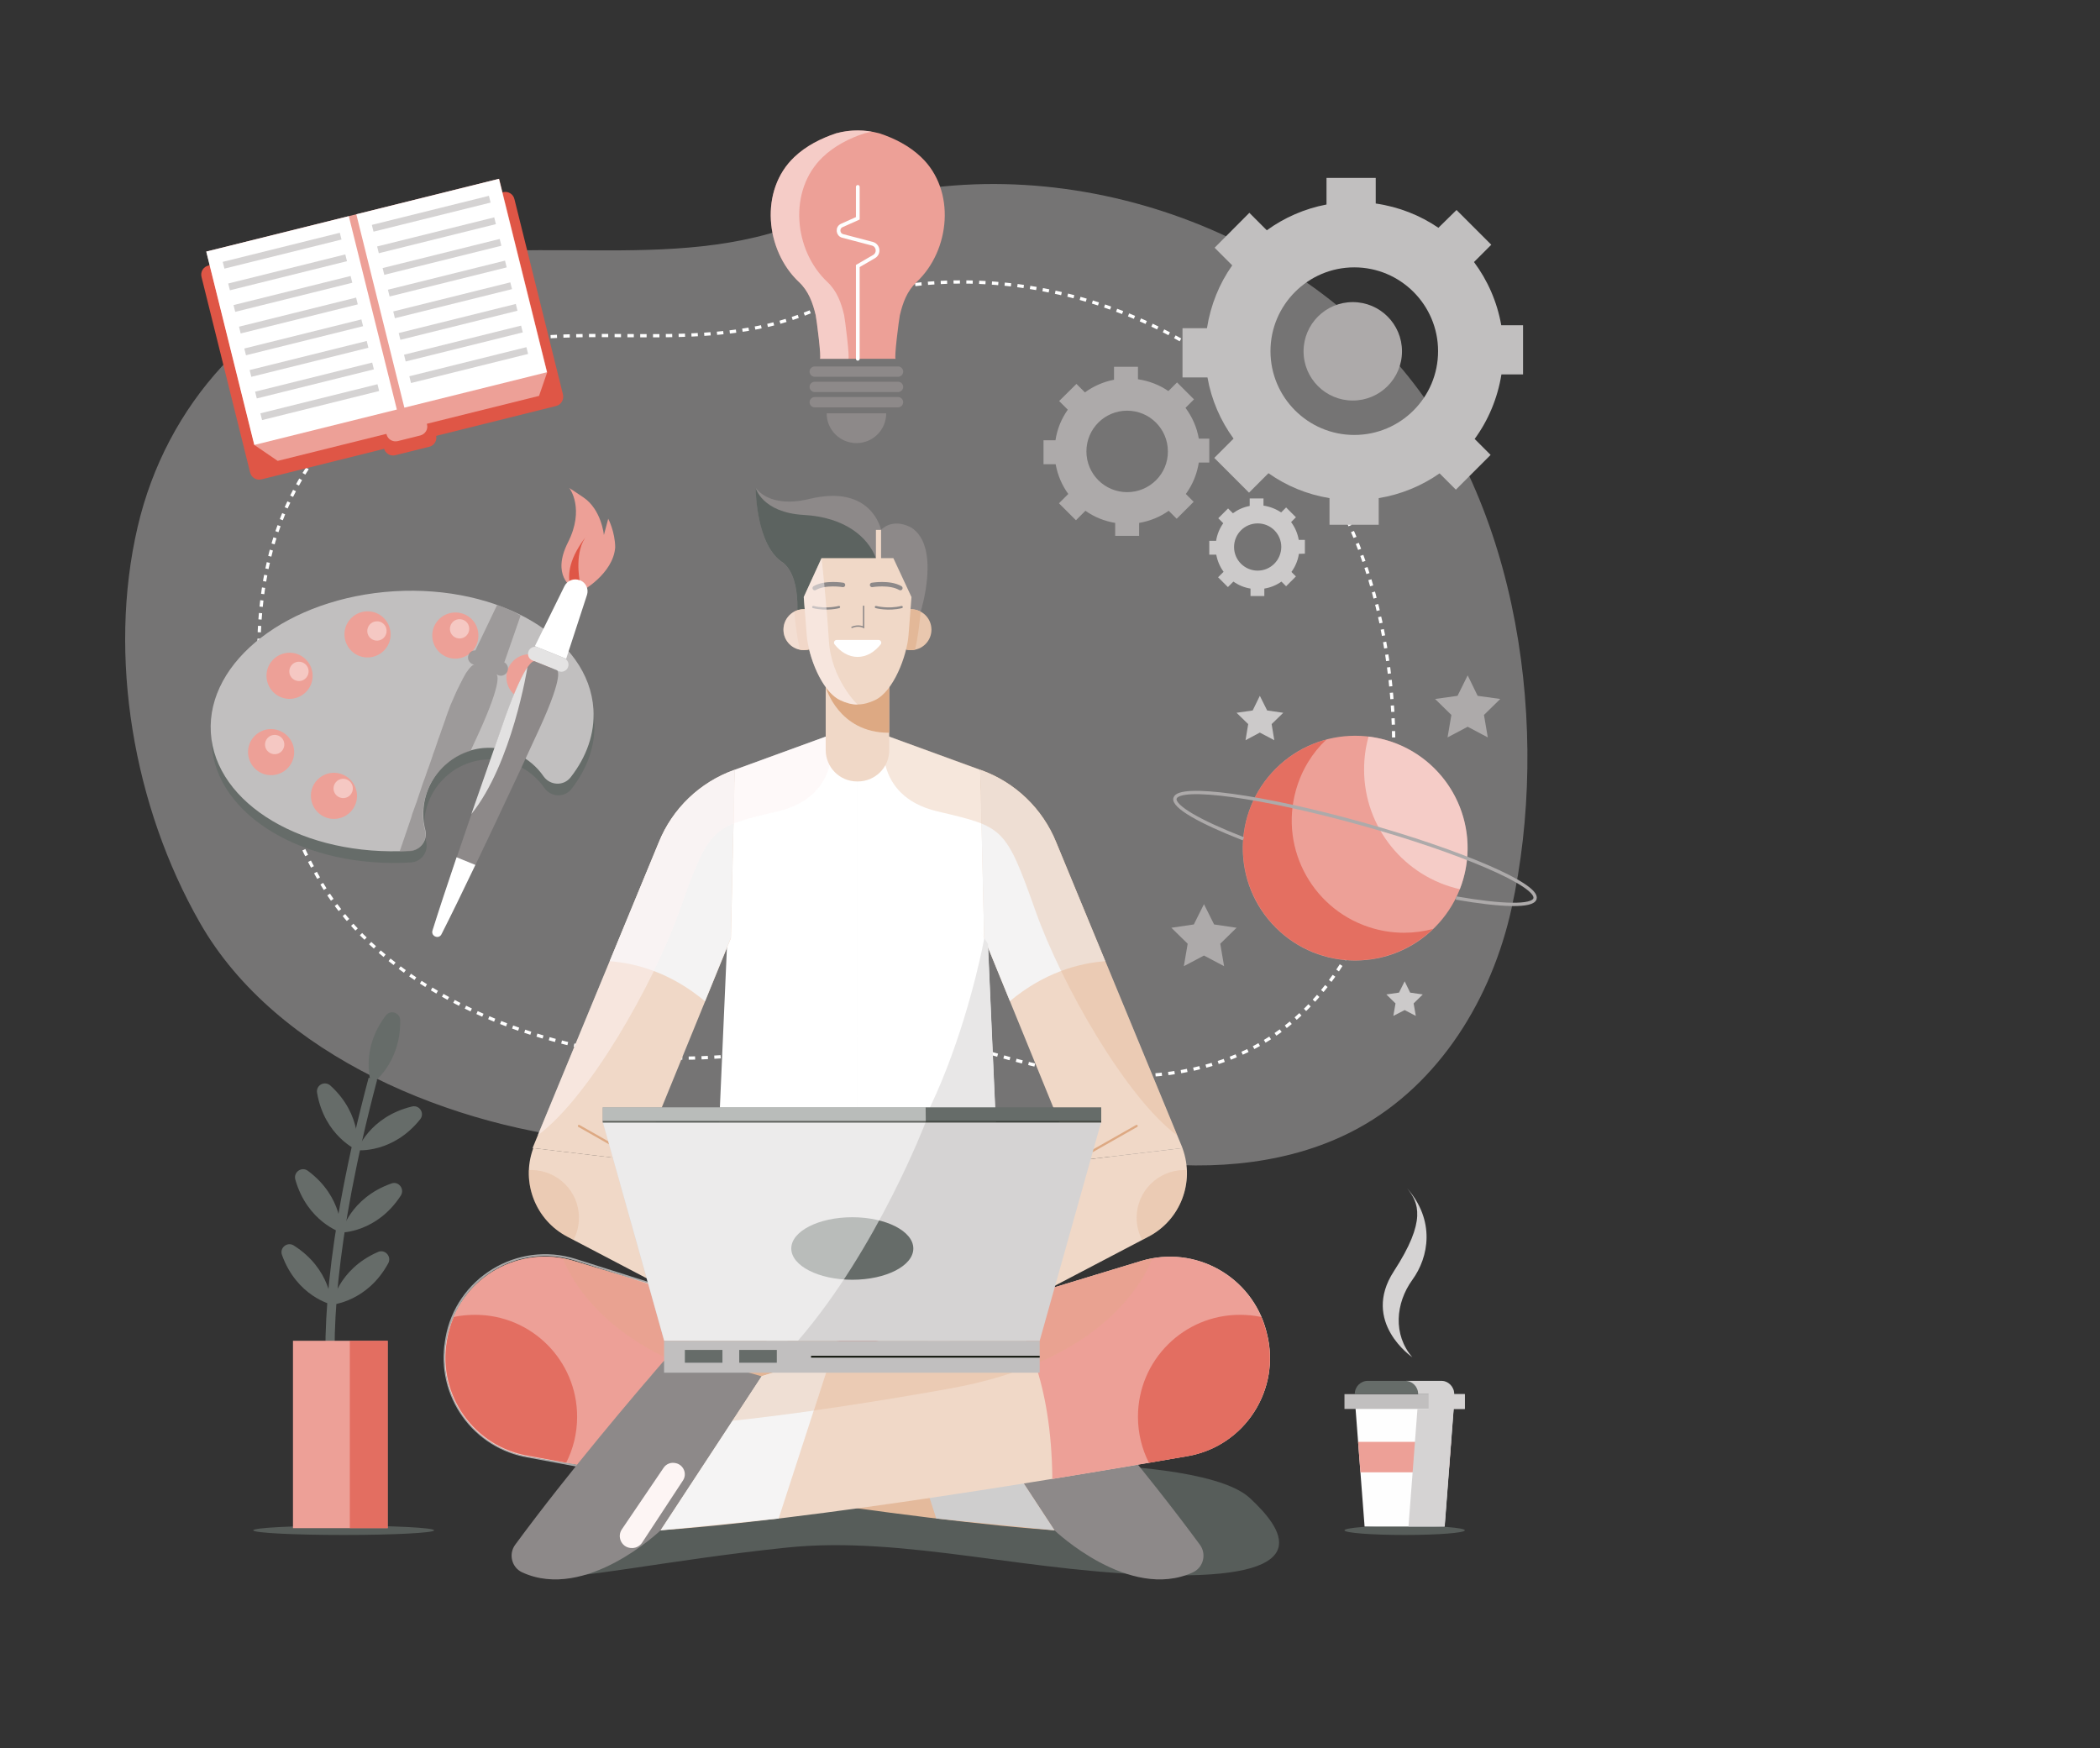 <?xml version="1.0" encoding="utf-8"?>
<!-- Generator: Adobe Illustrator 26.0.0, SVG Export Plug-In . SVG Version: 6.00 Build 0)  -->
<svg version="1.1" id="Layer_1" xmlns="http://www.w3.org/2000/svg" xmlns:xlink="http://www.w3.org/1999/xlink" x="0px" y="0px"
	 viewBox="0 0 1263 1051.5" style="enable-background:new 0 0 1263 1051.5;" xml:space="preserve">
<rect x="0" y="0" width="1263" height="1051.5" fill="#333333" stroke="none"/>
<style type="text/css">
	.st0{opacity:0.41;fill:#D5D3D3;enable-background:new    ;}
	.st1{fill:none;stroke:#FFFFFF;stroke-width:1.946;stroke-miterlimit:10;stroke-dasharray:3.851,3.851;}
	.st2{opacity:0.87;fill:#5C6360;enable-background:new    ;}
	.st3{fill:#D5D3D3;}
	.st4{fill:#FEFEFE;}
	.st5{fill:#C1BFBF;}
	.st6{fill:#666C69;}
	.st7{fill:#EDA097;}
	.st8{fill:#8D8989;}
	.st9{fill:#DF5646;}
	.st10{fill:#9A3F8B;}
	.st11{fill:#5C6360;}
	.st12{fill:#FFFFFF;}
	.st13{fill:#F0D8C7;}
	.st14{fill:#F4F3F3;}
	.st15{fill:#E8E7E7;}
	.st16{opacity:0.52;fill:#FDF5F4;enable-background:new    ;}
	.st17{opacity:0.28;fill:#DDA983;enable-background:new    ;}
	.st18{fill:#DDA983;}
	.st19{fill:#E9C7AE;}
	.st20{fill:#E3B898;}
	.st21{fill:none;stroke:#8D8989;stroke-width:1.336;stroke-linecap:round;stroke-miterlimit:10;}
	.st22{fill:none;stroke:#8D8989;stroke-width:2.672;stroke-linecap:round;stroke-miterlimit:10;}
	.st23{fill:#E4BA9C;}
	.st24{opacity:0.67;fill:#DF5646;enable-background:new    ;}
	.st25{fill:none;stroke:#E2B696;stroke-width:1.139;stroke-miterlimit:10;}
	.st26{fill:#CFCECE;}
	.st27{opacity:0.57;fill:none;stroke:#FFFFFF;stroke-width:1.114;stroke-miterlimit:10;enable-background:new    ;}
	.st28{fill:none;stroke:#8D8989;stroke-width:0.821;stroke-linecap:round;stroke-miterlimit:10;}
	.st29{fill:none;stroke:#DDA983;stroke-width:1.336;stroke-linecap:round;stroke-miterlimit:10;}
	.st30{fill:#F5F4F4;}
	.st31{fill:#FDF5F4;}
	.st32{fill:none;stroke:#050A00;stroke-miterlimit:10;}
	.st33{opacity:0.54;fill:#FFFFFF;enable-background:new    ;}
	.st34{opacity:0.57;fill:none;stroke:#050A00;stroke-miterlimit:10;enable-background:new    ;}
	.st35{fill:none;stroke:#FEFEFE;stroke-width:2.239;stroke-linecap:round;stroke-miterlimit:10;}
	.st36{fill:#ADAAAA;}
	.st37{fill:#CCCACA;}
	.st38{opacity:0.68;fill:#8D8989;enable-background:new    ;}
	.st39{opacity:0.42;fill:#FFFFFF;enable-background:new    ;}
	.st40{fill:#E4E3E3;}
	.st41{opacity:0.75;fill:#FFFFFF;enable-background:new    ;}
	.st42{opacity:0.67;}
	.st43{fill:none;stroke:#ADAAAA;stroke-width:2;stroke-miterlimit:10;}
</style>
<g>
	<g>
		<path class="st0" d="M389.6,687.6c-8.4,0-16.8-0.4-25.1-1.1C272.6,679,166,635.1,120.3,555.1c-40-69.9-55.7-160.4-37.5-238.3
			c17.1-73.3,70.2-132.6,144.6-155.1c83.6-25.3,176.1,5.4,258.4-29.2C605.5,82.2,756,122.2,840,218.1c74.4,85,92.4,222,69.1,328.2
			c-11.8,53.7-42.9,105.3-92.3,132.3c-39.3,21.5-86.9,25.7-131.9,20.1c-36.2-4.5-69.5-16.3-104.3-26c-27.9-7.8-50.8-3.7-79.3,1.9
			C464.5,681.9,427.2,687.8,389.6,687.6z"/>
		<path class="st1" d="M410.1,636.4c-6.8,0-13.6-0.3-20.3-0.9c-74.4-6.1-160.6-41.6-197.6-106.3c-32.4-56.5-45.1-129.8-30.4-192.8
			c13.9-59.3,56.8-107.3,117-125.5c67.7-20.5,142.5,4.4,209.1-23.6c96.9-40.8,218.8-8.4,286.7,69.2c60.2,68.8,74.8,179.6,55.9,265.5
			c-9.6,43.4-34.7,85.2-74.7,107.1c-31.8,17.4-70.3,20.8-106.7,16.3c-29.3-3.6-56.2-13.2-84.4-21c-22.6-6.3-41.1-3-64.2,1.6
			C470.8,631.7,440.5,636.5,410.1,636.4z"/>
	</g>
	<g>
		<ellipse class="st2" cx="844.8" cy="920.4" rx="36.2" ry="2.8"/>
		<g>
			<path class="st3" d="M849.4,816.3c0,0-31-21.1-11.1-51.7c19.9-30.6,14.9-41.3,8-49.9c16.9,19.3,13.2,41.2,3.1,55.1
				C839.3,783.8,837.7,802.7,849.4,816.3z"/>
			<g>
				<polygon class="st4" points="874.6,842.4 814.9,842.4 820.7,918.1 868.8,918.1 				"/>
				<rect x="808.6" y="838.5" class="st5" width="72.4" height="8.9"/>
				<path class="st6" d="M866.7,830.5h-44c-4.4,0-7.9,3.5-7.9,7.9v0.1h59.8v-0.1C874.6,834.1,871.1,830.5,866.7,830.5z"/>
				<polygon class="st7" points="871.3,885.5 872.7,867.2 816.8,867.2 818.2,885.5 				"/>
			</g>
			<path class="st3" d="M874.6,838.5L874.6,838.5c0-4.4-3.5-8-7.9-8H845c4.4,0,7.9,3.5,7.9,7.9v0.1h6.3v8.9h-6.7l-5.4,70.7h21.8
				l5.4-70.7h6.7v-8.9H874.6z"/>
		</g>
	</g>
	<g>
		<path class="st8" d="M553.7,367.9c0,0,12.5-39.3-5.8-50.7c-11.6-6-18,1.5-18,1.5s-5.5-27.8-43.2-18.6c-24.4,5.9-32.1-6.6-32.1-6.6
			s-0.2,34.8,16.6,45.2c12.2,10.4,7.5,38.7,7.5,38.7L553.7,367.9z"/>
		<path class="st2" d="M664.8,881.4c0,0,67.9,2,86.8,19.5c19.9,18.4,40.8,47.1-44.9,46.6c-85.8-0.6-161.8-24.2-233.7-16.7
			s-130.9,20.4-148.1,17.5s105.4-61.6,105.4-61.6l227.5,8.4L664.8,881.4z"/>
		<path class="st9" d="M601.3,728.7l-85.6-8.6l-85.6,8.6c0,0-5.1,40.4-21.6,62c107.2,38.5,107.2,38.5,107.2,38.5s0,0,107.2-38.5
			C606.4,769.1,601.3,728.7,601.3,728.7z"/>
		<path class="st9" d="M512.3,828c3.4,1.2,3.4,1.2,3.4,1.2s0,0,3.4-1.2c19.7-45.4,15-96.3,13.8-106.1l-17.2-1.7l-22,2.2
			C493.3,733.2,492.5,782.9,512.3,828z"/>
		<path class="st10" d="M429.7,732c0,0,90,39.7,177,22.5c-3.9-14.1-5.4-25.8-5.4-25.8l-85.6-8.6L447,727L429.7,732L429.7,732z"/>
		<path class="st11" d="M471.2,338.6c12.2,10.4,7.5,38.7,7.5,38.7l15.9-2c16.4-14.6,34.8-33,32.1-39.9
			c-4.7-12.2-18.3-24.3-43.3-25.7c-25-1.4-28.9-16.2-28.9-16.2S454.4,328.3,471.2,338.6z"/>
		<path class="st12" d="M512.6,437.2L441.9,463l-11.7,265.7c0,0,25,11.7,85.6,11.7c0-276.1,0-299.1,0-299.1L512.6,437.2z"/>
		<path class="st12" d="M518.8,437.2l70.7,25.8l11.7,265.7c0,0-25,11.7-85.6,11.7c0-276.1,0-299.1,0-299.1L518.8,437.2z"/>
		<path class="st13" d="M441.9,463l-0.3,0.1c-20.7,7.4-37.2,23.3-45.4,43.6l-75.9,183.8l64.6,7.7l54.7-134L441.9,463z"/>
		<path class="st13" d="M589.6,463l0.3,0.1c20.7,7.4,37.2,23.3,45.4,43.6l75.9,183.8l-64.6,7.7l-54.7-134L589.6,463z"/>
		<path class="st14" d="M664.7,578.1l-29.5-71.4c-8.2-20.4-24.7-36.2-45.4-43.6l-0.3-0.1l2.4,101.2l15.5,37.9
			C628.1,584.9,648.8,579.3,664.7,578.1z"/>
		<path class="st14" d="M366.7,578.1l29.5-71.4c8.2-20.4,24.7-36.2,45.4-43.6l0.3-0.1l-2.4,101.2l-15.5,38
			C403.3,584.9,382.6,579.3,366.7,578.1z"/>
		<path class="st15" d="M594.2,567.7c0,0-1.9-2.7-4.6-7.7l2.4,4.2c0,0-26.9,149.4-98.9,175.6l0,0c6.9,0.4,14.4,0.6,22.6,0.6
			c60.6,0,85.6-11.7,85.6-11.7L594.2,567.7z"/>
		<path class="st16" d="M408.6,548.2c18.2-51.2,19.3-50.8,59.1-60.2c39.9-9.4,32-46.1,32-46.1l-37.2,13.5l-5.7,2.1l-14.9,5.4
			l-0.3,0.1c-20.7,7.4-37.2,23.3-45.4,43.6l-72.8,176.2C354.2,660.3,393,591.8,408.6,548.2z"/>
		<path class="st17" d="M622.9,548.2c-18.2-51.2-19.3-50.8-59.1-60.2c-39.9-9.4-32-46.1-32-46.1l37.2,13.5l5.7,2.1l14.9,5.4l0.3,0.1
			c20.7,7.4,37.2,23.3,45.4,43.6L708,682.9C677.3,660.3,638.4,591.8,622.9,548.2z"/>
		<path class="st13" d="M515.9,470h-0.4c-10.5,0-18.9-8.5-18.9-18.9v-45.2h38.2v45.2C534.9,461.5,526.4,470,515.9,470z"/>
		<path class="st18" d="M534.5,440.7c0.1,0,0.2,0,0.3,0v-34.9H517l-20.4,7.4C496.6,413.2,504.2,440.7,534.5,440.7z"/>
		<path class="st19" d="M560.2,378.7c0,6.8-5.5,12.3-12.3,12.3s-12.3-5.5-12.3-12.3s5.5-12.3,12.3-12.3
			C554.7,366.4,560.2,371.9,560.2,378.7z"/>
		<path class="st20" d="M550.3,390.7c1.8-7.1,2.8-16.2,3.4-22.8c-1.7-0.9-3.7-1.5-5.8-1.5c-6.8,0-12.3,5.5-12.3,12.3
			s5.5,12.3,12.3,12.3C548.8,391,549.6,390.9,550.3,390.7z"/>
		<path class="st19" d="M471.2,378.7c0,6.8,5.5,12.3,12.3,12.3s12.3-5.5,12.3-12.3s-5.5-12.3-12.3-12.3
			C476.7,366.4,471.2,371.9,471.2,378.7z"/>
		<path class="st20" d="M481.1,390.7c-1.8-7.1-2.8-16.2-3.4-22.8c1.7-0.9,3.7-1.5,5.8-1.5c6.8,0,12.3,5.5,12.3,12.3
			s-5.5,12.3-12.3,12.3C482.7,391,481.9,390.9,481.1,390.7z"/>
		<path class="st13" d="M537.3,335.7h-21.6h-21.6l-10.7,23.4l1.8,23.1c1,12.3,8.9,33.7,20.2,38.9c3.3,1.6,6.9,2.6,10.4,2.6
			s7-1,10.4-2.6c11.2-5.2,19.2-26.6,20.2-38.9l1.8-23.1L537.3,335.7z"/>
		<path class="st21" d="M526.8,365.1c0,0,7.3,2,15.5,0"/>
		<path class="st22" d="M524.5,351.8c0,0,10.6-1.8,17,1.9"/>
		<path class="st21" d="M504.6,365.1c0,0-7.3,2-15.5,0"/>
		<path class="st22" d="M507,351.8c0,0-10.6-1.8-17,1.9"/>
		<path class="st16" d="M498.5,385.2c-1.4-23.4-4.4-49.5-4.4-49.5l-10.7,23.4l0.6,7.3c-0.2,0-0.3,0-0.5,0c-6.8,0-12.3,5.5-12.3,12.3
			s5.5,12.3,12.3,12.3c1.1,0,2.1-0.2,3.1-0.4c2.9,11.9,9.8,26.4,18.8,30.6c3.3,1.6,6.9,2.6,10.4,2.6
			C515.7,423.7,499.9,408.6,498.5,385.2z"/>
		<g>
			<path class="st23" d="M589.6,832.6l-244.5-74.2c-32.5-9.8-66.6,9.3-75.2,42.1l-0.3,1.2c-8.8,33.8,13.1,68,47.5,74
				c90.4,15.8,254.2,42.7,340.4,46l36.3,24.2c5.5,3.7,12.8,3.1,17.6-1.5l0.2-0.2c5.7-5.4,6-14.3,0.7-20.1l-5.7-6.1
				c0,0-5.1-24.6-30-35.2c-25-10.5-27.3-36.3-33.2-50.4C637.6,818.5,600.1,811.5,589.6,832.6z"/>
			<path class="st7" d="M269.9,800.5c8.6-32.8,42.7-51.9,75.2-42.1l82.9,25.2c-12.5,15.6-29,47.2-29.5,105.9
				c-30.3-4.9-58.3-9.7-81.4-13.7c-34.4-6-56.3-40.2-47.5-74L269.9,800.5z"/>
			<path class="st24" d="M347.1,852.1c0,10-2.4,19.4-6.6,27.7c-8.2-1.4-16-2.8-23.3-4c-34.4-6-56.3-40.2-47.5-74l0.3-1.2
				c0.8-2.9,1.8-5.8,2.9-8.5c4.1-0.9,8.4-1.3,12.8-1.3C319.6,790.7,347.1,818.2,347.1,852.1z"/>
			<path class="st25" d="M601.3,866.6c0,0-3.5,20.5-37.5,13.2"/>
			<path class="st17" d="M622.9,857.2c0,0-52.1-2.3-162.3-22c-89.3-15.9-115.4-61.6-122.2-78.4c2.2,0.4,4.4,0.9,6.7,1.6l244.5,74.2
				c10.5-21.1,48.1-14.1,53.9,0c5.9,14.1,8.2,39.9,33.2,50.4s30,35.2,30,35.2s-25.7-16.4-41.9-19.9
				C648.6,894.7,622.9,857.2,622.9,857.2z"/>
		</g>
		<path class="st8" d="M634.2,920.4c0,0,44.9,42.9,83.2,25.3c6.4-2.9,8.4-11.1,4.2-16.7c-32.2-43.8-72.9-91.5-88.4-109.4
			c-3.9-4.5-10-6.3-15.7-4.6l-44.1,12.8L634.2,920.4z"/>
		<polygon class="st26" points="573.4,827.7 531.1,814.9 563.1,913.3 634.2,920.4 		"/>
		<path class="st13" d="M441.9,832.6l244.5-74.2c32.5-9.8,66.6,9.3,75.2,42.1l0.3,1.2c8.8,33.8-13.1,68-47.5,74
			c-90.4,15.8-254.2,42.7-340.4,46l-36.3,24.2c-5.5,3.7-12.8,3.1-17.6-1.5l-0.2-0.2c-5.7-5.4-6-14.3-0.7-20.1l5.7-6.1
			c0,0,5.1-24.6,30-35.2c25-10.5,27.3-36.3,33.2-50.4S431.3,811.5,441.9,832.6z"/>
		<path class="st7" d="M761.5,800.5c-8.6-32.8-42.7-51.9-75.2-42.1l-82.9,25.2c12.5,15.6,29,47.2,29.5,105.9
			c30.3-4.9,58.3-9.7,81.4-13.7c34.4-6,56.3-40.2,47.5-74L761.5,800.5z"/>
		<path class="st24" d="M684.4,852.1c0,10,2.4,19.4,6.6,27.7c8.2-1.4,16-2.8,23.3-4c34.4-6,56.3-40.2,47.5-74l-0.3-1.2
			c-0.8-2.9-1.8-5.8-2.9-8.5c-4.1-0.9-8.4-1.3-12.8-1.3C711.9,790.7,684.4,818.2,684.4,852.1z"/>
		<path class="st17" d="M408.6,857.2c0,0,52.1-2.3,162.3-22c89.3-15.9,115.4-61.6,122.2-78.4c-2.2,0.4-4.4,0.9-6.7,1.6l-244.5,74.2
			c-10.5-21.1-48.1-14.1-53.9,0s-8.2,39.9-33.2,50.4s-30,35.2-30,35.2s25.7-16.4,41.9-19.9C382.9,894.7,408.6,857.2,408.6,857.2z"/>
		<path class="st27" d="M354.8,883l-36.6-6.8c-33.2-5.3-55.6-36.6-50-69.8l0.2-1.3c6.2-36.1,42.8-58.4,77.7-47.4l69.2,21.9"/>
		<path class="st12" d="M503.2,384.9c-1.3,0-2.1,1.5-1.3,2.6c3.7,4.7,8.5,7.6,13.9,7.6c5.3,0,10.2-2.9,13.9-7.6c0.8-1,0-2.6-1.3-2.6
			H503.2z"/>
		<path class="st28" d="M519.4,364.6v12.7c0,0-2.9-1.7-7,0"/>
		<rect x="526.8" y="318.7" class="st13" width="3.1" height="19.9"/>
		<g>
			<path class="st13" d="M711.2,690.5l0.1,0.4c7.3,20.3-1.4,42.9-20.6,52.9l-130.5,68.4l-0.6-1.7c-11.5-29.7,0.5-63.4,28.3-79
				l58.8-33.3L711.2,690.5z"/>
			<path class="st17" d="M683.6,732.4c0,4.8,1.2,9.4,3.3,13.3l3.8-2c15.1-7.9,23.7-23.6,23.1-39.9c-0.5,0-1-0.1-1.6-0.1
				C696.4,703.8,683.6,716.6,683.6,732.4z"/>
			<line class="st29" x1="646.6" y1="698.2" x2="683.6" y2="677.2"/>
		</g>
		<g>
			<path class="st13" d="M320.7,690.5l-0.1,0.4c-7.3,20.3,1.5,42.9,20.6,52.9l130.5,68.4l0.6-1.7c11.5-29.7-0.5-63.4-28.3-79
				l-58.8-33.3L320.7,690.5z"/>
			<path class="st17" d="M348.2,732.4c0,4.8-1.2,9.4-3.3,13.3l-3.8-2c-15.1-7.9-23.7-23.6-23.1-39.9c0.5,0,1-0.1,1.6-0.1
				C335.4,703.8,348.2,716.6,348.2,732.4z"/>
			<line class="st29" x1="385.2" y1="698.2" x2="348.2" y2="677.2"/>
		</g>
		<path class="st29" d="M457.1,804.6c0,0,6.6-36.1-14.9-47.7"/>
		<path class="st29" d="M574.3,804.6c0,0-6.6-36.1,14.9-47.7"/>
		<path class="st8" d="M397.3,920.4c0,0-44.9,42.9-83.2,25.3c-6.4-2.9-8.4-11.1-4.2-16.7c32.2-43.8,72.9-91.5,88.4-109.4
			c3.9-4.5,10-6.3,15.7-4.6l44.1,12.8L397.3,920.4z"/>
		<polygon class="st30" points="458.1,827.7 500.3,814.9 468.3,913.3 397.3,920.4 		"/>
		<path class="st17" d="M440.5,854.5c12.5-1.3,28.8-3.3,48.9-6.1l10.9-33.4l-42.2,12.8L440.5,854.5z"/>
		<path class="st31" d="M410.7,890.5l-24.5,37.3c-1.5,2.3-4.3,3.6-7,3.2H379c-5.3-0.7-8-6.8-5-11.2l25.1-37c1.6-2.4,4.5-3.5,7.3-2.8
			h0.1C411.2,881.1,413.4,886.5,410.7,890.5z"/>
		<g>
			<g>
				<polygon class="st3" points="512.4,674.7 362.5,674.7 399.4,806.4 512.4,806.4 625.3,806.4 662.3,674.7 				"/>
				<rect x="399.4" y="806.4" class="st5" width="225.9" height="19.2"/>
				<ellipse class="st6" cx="512.6" cy="750.9" rx="36.7" ry="18.8"/>
				<rect x="362.5" y="666" class="st6" width="299.8" height="8.7"/>
				<rect x="411.9" y="811.9" class="st6" width="22.6" height="7.7"/>
				<rect x="444.6" y="811.9" class="st6" width="22.6" height="7.7"/>
				<line class="st32" x1="625.3" y1="816" x2="487.8" y2="816"/>
				<path class="st33" d="M362.5,674.7l37,131.6H480c47.8-55.4,76.8-131.6,76.8-131.6l-0.1-8.7H362.5V674.7z"/>
			</g>
			<line class="st34" x1="362.5" y1="674.7" x2="662.3" y2="674.7"/>
		</g>
	</g>
	<g>
		<ellipse class="st2" cx="206.7" cy="920.4" rx="54.4" ry="2.8"/>
		<g>
			<g>
				<path class="st6" d="M214.7,893.3l3.6-3.9l-1.8,1.9l1.8-1.9c-0.4-0.4-43.3-43.9,8.5-239.9l-5.1-1.3
					C168.7,848.3,212.8,891.6,214.7,893.3z"/>
				<g>
					<path class="st6" d="M198.7,652.9c19.6,17.8,16.2,38.9,16.2,38.9s-19.7-8.4-24.2-34.5C189.9,652.7,195.2,649.8,198.7,652.9z"/>
					<path class="st6" d="M247.8,665.5c-25.8,6.2-32.9,26.3-32.9,26.3s21.3,2.1,37.8-18.6C255.6,669.6,252.3,664.4,247.8,665.5z"/>
				</g>
				<g>
					<path class="st6" d="M185.2,704.2c21.3,15.8,20,37.1,20,37.1s-20.4-6.4-27.6-31.9C176.4,704.9,181.5,701.4,185.2,704.2z"/>
					<path class="st6" d="M235.4,711.8c-25,8.8-30.1,29.5-30.1,29.5s21.4,0,35.8-22.3C243.5,715.1,239.7,710.2,235.4,711.8z"/>
				</g>
				<g>
					<path class="st6" d="M176.7,749.1c22.4,14.2,22.7,35.5,22.7,35.5s-20.8-4.8-29.8-29.8C168,750.5,172.8,746.6,176.7,749.1z"/>
					<path class="st6" d="M227.3,753c-24.3,10.6-27.8,31.7-27.8,31.7s21.3-1.6,34-24.9C235.7,755.7,231.5,751.1,227.3,753z"/>
				</g>
				<path class="st6" d="M240.7,613.6c0.4,26.5-17.3,38.5-17.3,38.5S216,632,232,610.8C234.8,607.1,240.6,609,240.7,613.6z"/>
			</g>
			<rect x="176.2" y="806.4" class="st7" width="57" height="112.7"/>
			<rect x="210.4" y="806.4" class="st24" width="22.8" height="112.7"/>
		</g>
	</g>
	<g>
		<g>
			<path class="st9" d="M258.2,268.7l-20.5,5.1c-3,0.7-6-1.1-6.7-4l-2-7.9l31.3-7.8l2,7.9C263,264.9,261.1,268,258.2,268.7z"/>
			<path class="st9" d="M334.4,244.2l-177.1,44.1c-3.1,0.8-6.2-1.1-6.9-4.2l-29.2-117.5c-0.8-3.1,1.1-6.2,4.2-6.9l177.1-44.1
				c3.1-0.8,6.2,1.1,6.9,4.2l29.2,117.5C339.3,240.4,337.4,243.5,334.4,244.2z"/>
			<polygon class="st7" points="329.1,223.9 324.2,238.1 167,277.2 153.1,267.7 124.1,151.3 300.2,107.5 			"/>
			
				<rect x="137.3" y="138.9" transform="matrix(0.97 -0.241 0.241 0.97 -42.62 49.67)" class="st12" width="88.4" height="119.9"/>
			
				<rect x="133.5" y="148.7" transform="matrix(0.97 -0.241 0.241 0.97 -31.375 45.431)" class="st3" width="72.6" height="4.2"/>
			
				<rect x="136.8" y="161.7" transform="matrix(0.97 -0.241 0.241 0.97 -34.418 46.633)" class="st3" width="72.6" height="4.2"/>
			
				<rect x="140" y="174.7" transform="matrix(0.97 -0.241 0.241 0.97 -37.456 47.765)" class="st3" width="72.6" height="4.2"/>
			
				<rect x="143.3" y="187.7" transform="matrix(0.97 -0.241 0.241 0.97 -40.492 48.943)" class="st3" width="72.6" height="4.2"/>
			
				<rect x="146.5" y="200.8" transform="matrix(0.97 -0.241 0.241 0.97 -43.57 50.133)" class="st3" width="72.6" height="4.2"/>
			
				<rect x="149.7" y="213.8" transform="matrix(0.97 -0.241 0.241 0.97 -46.605 51.262)" class="st3" width="72.6" height="4.2"/>
			
				<rect x="153" y="226.8" transform="matrix(0.97 -0.241 0.241 0.97 -49.642 52.441)" class="st3" width="72.6" height="4.2"/>
			
				<rect x="156.2" y="239.8" transform="matrix(0.97 -0.241 0.241 0.97 -52.7 53.625)" class="st3" width="72.6" height="4.2"/>
			
				<rect x="227.6" y="116.4" transform="matrix(0.97 -0.241 0.241 0.97 -34.527 70.825)" class="st12" width="88.4" height="119.9"/>
			
				<rect x="223.2" y="126.4" transform="matrix(0.97 -0.241 0.241 0.97 -23.34 66.446)" class="st3" width="72.6" height="4.2"/>
			
				<rect x="226.4" y="139.4" transform="matrix(0.97 -0.241 0.241 0.97 -26.386 67.572)" class="st3" width="72.6" height="4.2"/>
			
				<rect x="229.7" y="152.4" transform="matrix(0.97 -0.241 0.241 0.97 -29.422 68.75)" class="st3" width="72.6" height="4.2"/>
			
				<rect x="232.9" y="165.4" transform="matrix(0.97 -0.241 0.241 0.97 -32.47 69.938)" class="st3" width="72.6" height="4.2"/>
			
				<rect x="236.1" y="178.5" transform="matrix(0.97 -0.241 0.241 0.97 -35.535 71.069)" class="st3" width="72.6" height="4.2"/>
			
				<rect x="239.4" y="191.5" transform="matrix(0.97 -0.241 0.241 0.97 -38.571 72.247)" class="st3" width="72.6" height="4.2"/>
			
				<rect x="242.6" y="204.5" transform="matrix(0.97 -0.241 0.241 0.97 -41.622 73.438)" class="st3" width="72.6" height="4.2"/>
			
				<rect x="245.8" y="217.5" transform="matrix(0.97 -0.241 0.241 0.97 -44.661 74.558)" class="st3" width="72.6" height="4.2"/>
			<path class="st7" d="M252.8,261.9l-13.6,3.4c-3,0.7-6-1.1-6.7-4l-1.2-5l24.3-6.1l1.2,5C257.6,258.1,255.8,261.1,252.8,261.9z"/>
		</g>
		<g>
			<path class="st7" d="M554,94.5c-7-6.7-15.9-11.3-25.1-14.3c-0.1,0-0.2-0.1-0.4-0.1c-8.3-2.2-17-2.2-25.3,0
				c-0.2,0.1-0.4,0.1-0.4,0.1c-9.2,3.1-18.1,7.6-25.1,14.3c-21,19.9-17.5,56.1,2.9,75.2c5.7,5.4,8.2,12.3,10,19.9
				c0.5,2.3,3.6,26.2,2.5,26.2c10.2,0,22.8,0,22.8,0s12.6,0,22.8,0c-1.1,0,2-23.9,2.5-26.2c1.8-7.6,4.3-14.5,10-19.9
				C571.6,150.6,575,114.4,554,94.5z"/>
			<path class="st16" d="M507.7,189.6c-1.8-7.6-4.3-14.5-10-19.9c-20.4-19.1-23.8-55.2-2.9-75.2c7-6.7,15.9-11.3,25.1-14.3
				c0.1,0,0.2-0.1,0.4-0.1c1.4-0.4,2.7-0.6,4.1-0.9c-7-1.2-14.3-1-21.2,0.9c-0.2,0.1-0.3,0.1-0.4,0.1c-9.2,3.1-18.1,7.6-25.1,14.3
				c-21,19.9-17.5,56.1,2.9,75.2c5.7,5.4,8.2,12.3,10,19.9c0.5,2.3,3.6,26.2,2.5,26.2c5.9,0,12.5,0,17.1,0
				C511.2,215.8,508.2,191.9,507.7,189.6z"/>
			<path class="st35" d="M515.9,215.8V160l9.8-5.7c3.2-1.9,2.6-6.7-1-7.7l-17.9-4.7c-3-0.8-3.4-5-0.5-6.3l9.6-4.3v-18.9"/>
			<path class="st8" d="M543.2,223.5c0,1.7-1.4,3.1-3.1,3.1H490c-1.7,0-3.1-1.4-3.1-3.1l0,0c0-1.7,1.4-3.1,3.1-3.1h50.2
				C541.8,220.4,543.2,221.8,543.2,223.5L543.2,223.5z"/>
			<path class="st8" d="M543.2,232.7c0,1.7-1.4,3.1-3.1,3.1H490c-1.7,0-3.1-1.4-3.1-3.1l0,0c0-1.7,1.4-3.1,3.1-3.1h50.2
				C541.8,229.6,543.2,231,543.2,232.7L543.2,232.7z"/>
			<path class="st8" d="M543.2,241.9c0,1.7-1.4,3.1-3.1,3.1H490c-1.7,0-3.1-1.4-3.1-3.1l0,0c0-1.7,1.4-3.1,3.1-3.1h50.2
				C541.8,238.8,543.2,240.2,543.2,241.9L543.2,241.9z"/>
			<path class="st8" d="M515.1,266.5c9.9,0,17.9-8,17.9-17.9h-35.8C497.1,258.4,505.2,266.5,515.1,266.5z"/>
		</g>
		<g>
			<path class="st36" d="M727.3,278.2v-14.4H721c-1.2-6.9-4-13.1-8-18.5l5.1-5.1L707.9,230l-5.2,5.2c-5.4-3.7-11.6-6.1-18.3-7.1
				v-7.5H670v7.8c-6.4,1.2-12.4,3.9-17.5,7.6l-5.1-5.1L637,241.2l5.2,5.2c-3.8,5.4-6.4,11.6-7.4,18.4h-7.2v14.4h7.3
				c1.2,6.6,3.8,12.7,7.6,17.9l-5.6,5.6l10.2,10.2l5.7-5.7c5.2,3.7,11.3,6.2,17.9,7.3v7.8h14.4v-7.8c6.5-1.1,12.6-3.6,17.8-7.3
				l4.8,4.8l10.2-10.2l-4.7-4.7c4-5.5,6.7-11.9,7.8-18.9L727.3,278.2L727.3,278.2z M677.9,296c-13.6,0-24.5-11-24.5-24.5
				c0-13.6,11-24.5,24.5-24.5c13.6,0,24.5,11,24.5,24.5C702.5,285,691.5,296,677.9,296z"/>
			<path class="st37" d="M784.8,333v-8.3h-3.7c-0.7-4-2.3-7.6-4.6-10.7l2.9-2.9l-5.9-5.9l-3,3c-3.1-2.1-6.7-3.5-10.6-4.1v-4.3h-8.3
				v4.5c-3.7,0.7-7.1,2.2-10.1,4.4l-2.9-2.9l-5.9,5.9l3,3c-2.2,3.1-3.7,6.7-4.3,10.6h-4.1v8.3h4.2c0.7,3.8,2.2,7.3,4.4,10.3
				l-3.3,3.3l5.9,5.9l3.3-3.3c3,2.1,6.5,3.6,10.3,4.2v4.5h8.3V354c3.8-0.6,7.3-2.1,10.3-4.2l2.8,2.8l5.9-5.9l-2.7-2.7
				c2.3-3.2,3.9-6.9,4.5-10.9L784.8,333L784.8,333z M756.4,343.2c-7.8,0-14.2-6.3-14.2-14.2c0-7.8,6.3-14.2,14.2-14.2
				s14.2,6.3,14.2,14.2C770.5,336.9,764.2,343.2,756.4,343.2z"/>
			<g>
				<path class="st5" d="M916,225.2v-29.6h-13.1c-2.5-14.1-8.2-27-16.4-38l10.4-10.4L876,126.3L865.1,137
					c-11-7.5-23.8-12.6-37.7-14.6V107h-29.6v16c-13.2,2.5-25.4,7.9-35.9,15.5L751.4,128l-20.9,21l10.6,10.6
					c-7.8,11-13,23.9-15.2,37.8h-14.7V227h15c2.4,13.6,7.9,26.1,15.7,36.8l-11.6,11.6l20.9,20.9l11.7-11.7
					c10.7,7.6,23.2,12.8,36.7,15v16h29.6v-16c13.4-2.2,25.9-7.4,36.6-14.9l9.8,9.8l20.9-20.9l-9.6-9.6c8.2-11.2,13.8-24.5,16.1-38.8
					H916z M814.5,261.6c-27.8,0-50.4-22.6-50.4-50.4s22.6-50.4,50.4-50.4c27.8,0,50.4,22.6,50.4,50.4S842.4,261.6,814.5,261.6z"/>
				<circle class="st36" cx="813.6" cy="211.3" r="29.6"/>
			</g>
		</g>
		<g>
			<path class="st6" d="M237.6,362.6c-63.5,3.9-112.9,41.9-110.3,85c2.6,43.1,56.2,74.9,119.8,71.1h0.1c6.3-0.4,10.6-6.4,9.1-12.5
				c-0.8-3-1.2-6-1.2-9.2c-0.3-20.6,15.6-38.2,36-40.1c14.9-1.3,28.4,5.6,36.3,17c3.9,5.6,12.1,6,16.3,0.6
				c9.6-12.3,14.6-26.3,13.7-40.9C354.7,390.6,301.1,358.7,237.6,362.6z"/>
			<g>
				<path class="st5" d="M237.1,355.6c-63.5,3.9-112.9,41.9-110.3,85c2.6,43.1,56.2,74.9,119.8,71.1h0.1c6.3-0.4,10.6-6.4,9.1-12.5
					c-0.8-3-1.2-6-1.2-9.2c-0.3-20.6,15.6-38.2,36-40.1c14.9-1.3,28.4,5.6,36.3,17c3.9,5.6,12.1,6,16.3,0.6
					c9.6-12.3,14.6-26.3,13.7-40.9C354.3,383.6,300.7,351.8,237.1,355.6z"/>
				<path class="st7" d="M214.7,477.8c0.5,7.7-5.4,14.2-13,14.7c-7.7,0.5-14.2-5.4-14.7-13c-0.5-7.7,5.4-14.2,13-14.7
					C207.7,464.4,214.2,470.2,214.7,477.8z"/>
				<path class="st7" d="M176.9,451.5c0.5,7.7-5.4,14.2-13,14.7c-7.7,0.5-14.2-5.4-14.7-13c-0.5-7.7,5.4-14.2,13-14.7
					C169.8,438.1,176.4,443.9,176.9,451.5z"/>
				<path class="st7" d="M188,405.6c0.5,7.7-5.4,14.2-13,14.7c-7.7,0.5-14.2-5.4-14.7-13c-0.5-7.7,5.4-14.2,13-14.7
					S187.5,397.9,188,405.6z"/>
				<path class="st7" d="M234.9,380.7c0.5,7.7-5.4,14.2-13,14.7c-7.7,0.5-14.2-5.4-14.7-13c-0.5-7.7,5.4-14.2,13-14.7
					S234.4,373,234.9,380.7z"/>
				<path class="st7" d="M287.7,381.4c0.5,7.7-5.4,14.2-13,14.7c-7.7,0.5-14.2-5.4-14.7-13c-0.5-7.7,5.4-14.2,13-14.7
					C280.7,367.9,287.3,373.7,287.7,381.4z"/>
				<path class="st7" d="M332.3,406.5c0.5,7.7-5.4,14.2-13,14.7c-7.7,0.5-14.2-5.4-14.7-13c-0.5-7.7,5.4-14.2,13-14.7
					C325.3,393,331.9,398.9,332.3,406.5z"/>
			</g>
			<path class="st38" d="M299,363.8l-13.1,27.4c-1.7-0.1-3.4,0.9-4.1,2.6v0.1c-0.9,2.1,0.2,4.6,2.3,5.5l1.2,0.5
				c-0.2-0.1-1.5-0.2-4.1,3.6l0,0l0,0c-0.2,0.2-0.3,0.5-0.5,0.7c0,0,0,0.1-0.1,0.1c-0.2,0.2-0.3,0.5-0.5,0.8c0,0.1-0.1,0.1-0.1,0.2
				c-0.2,0.3-0.3,0.5-0.5,0.8c0,0.1-0.1,0.2-0.1,0.3c-0.2,0.3-0.3,0.5-0.5,0.8c-0.1,0.1-0.1,0.2-0.2,0.4c-0.2,0.3-0.3,0.6-0.5,0.9
				c-0.1,0.1-0.2,0.3-0.2,0.5c-0.2,0.3-0.3,0.6-0.5,0.9c-0.1,0.2-0.2,0.4-0.3,0.6c-0.2,0.3-0.3,0.6-0.5,0.9
				c-0.1,0.2-0.2,0.5-0.3,0.7c-0.2,0.3-0.3,0.6-0.5,1c-0.1,0.3-0.2,0.5-0.4,0.8c-0.2,0.3-0.3,0.7-0.5,1c-0.1,0.3-0.3,0.6-0.4,0.9
				c-0.2,0.3-0.3,0.7-0.5,1.1c-0.2,0.3-0.3,0.7-0.5,1.1s-0.3,0.7-0.5,1.1s-0.3,0.8-0.5,1.2c-0.2,0.4-0.3,0.7-0.5,1.1
				c-0.2,0.5-0.4,0.9-0.6,1.4c-0.2,0.4-0.3,0.8-0.5,1.1c-0.2,0.5-0.4,1.1-0.6,1.6c-0.1,0.4-0.3,0.7-0.4,1.1
				c-0.3,0.7-0.5,1.4-0.8,2.1c-0.1,0.3-0.2,0.6-0.3,0.9c-0.4,1-0.8,2.1-1.1,3.2c-1,2.9-2.3,6.3-3.6,10.2c-0.2,0.4-0.3,0.9-0.5,1.3
				c-0.2,0.6-0.4,1.2-0.6,1.8c-0.2,0.5-0.3,1-0.5,1.5c-0.3,0.8-0.6,1.6-0.8,2.4c-0.1,0.4-0.3,0.7-0.4,1.1c-0.3,0.8-0.6,1.6-0.9,2.4
				c-0.1,0.4-0.3,0.8-0.4,1.3c-0.3,0.8-0.5,1.6-0.8,2.3c-0.2,0.5-0.3,1-0.5,1.5c-0.3,0.9-0.6,1.8-1,2.8c-0.1,0.4-0.2,0.7-0.4,1
				c-0.3,1-0.7,1.9-1,2.9c-0.1,0.4-0.3,0.8-0.4,1.2c-0.3,0.9-0.6,1.8-1,2.7c-0.2,0.5-0.3,0.9-0.5,1.4c-0.3,1-0.7,2-1,2.9
				c-0.1,0.4-0.3,0.8-0.4,1.3c-0.3,1-0.7,1.9-1,2.9c-0.2,0.5-0.3,1-0.5,1.5c-0.3,0.9-0.6,1.8-0.9,2.7c-0.2,0.6-0.4,1.3-0.7,1.9
				c-0.3,0.8-0.5,1.5-0.8,2.3c-0.3,0.7-0.5,1.5-0.8,2.2c-0.3,0.8-0.6,1.6-0.8,2.5c-0.1,0.4-0.3,0.9-0.4,1.3l0,0l0,0
				c-2.3,6.7-4.6,13.5-6.9,20.2c2-0.1,4-0.1,6.1-0.3h0.1c6.3-0.4,10.6-6.4,9.1-12.5c-0.8-3-1.2-6-1.2-9.2
				c-0.3-18,11.9-33.8,28.6-38.7c1.9-4,3.5-7.6,4.9-10.6c14.7-32.3,11.1-35.2,10.6-35.4l1.2,0.5c2.1,0.9,4.6-0.2,5.5-2.3v-0.1
				c0.8-2,0-4.3-1.9-5.3l9.8-28.2C308.8,367.7,304,365.6,299,363.8z M285.4,399.9L285.4,399.9l0.3,0.1L285.4,399.9z"/>
			<path class="st39" d="M185.6,403.4c0.2,3.2-2.2,6-5.4,6.2s-6-2.2-6.2-5.4c-0.2-3.2,2.2-6,5.4-6.2S185.4,400.2,185.6,403.4z"/>
			<path class="st39" d="M232.5,379.1c0.2,3.2-2.2,6-5.4,6.2s-6-2.2-6.2-5.4s2.2-6,5.4-6.2C229.6,373.4,232.3,375.9,232.5,379.1z"/>
			<path class="st39" d="M282.2,377.8c0.2,3.2-2.2,6-5.4,6.2c-3.2,0.2-6-2.2-6.2-5.4s2.2-6,5.4-6.2
				C279.3,372.2,282,374.6,282.2,377.8z"/>
			<path class="st39" d="M171,447.4c0.2,3.2-2.2,6-5.4,6.2s-6-2.2-6.2-5.4c-0.2-3.2,2.2-6,5.4-6.2
				C168.1,441.8,170.8,444.2,171,447.4z"/>
			<path class="st39" d="M212.2,473.8c0.2,3.2-2.2,6-5.4,6.2s-6-2.2-6.2-5.4c-0.2-3.2,2.2-6,5.4-6.2
				C209.2,468.2,212,470.6,212.2,473.8z"/>
			<g>
				<path class="st7" d="M349.8,355.6c0,0,19-10.4,20.2-26.4c-0.1-9.5-4.2-17.2-4.2-17.2l-2.6,9.8c0,0-1.4-15.3-12.4-22.7
					c-10.9-7.4-8.2-5.3-8.2-5.3s9.2,12.2-1,32.4c-10.2,20.2,2.7,27.2,2.7,27.2L349.8,355.6z"/>
				<path class="st9" d="M348.6,349c0,0-3.4-17.6,4.4-27c-10.2,12.9-12.3,23.3-9.7,31.7C348.6,349,348.6,349,348.6,349z"/>
				<path class="st12" d="M339.5,352.5c1.7-3.4,5.7-4.9,9.2-3.5h0.1h0.1c3.5,1.4,5.3,5.3,4.1,8.9l-12.5,38.3l-9.4-3.8l-9.4-3.8
					L339.5,352.5z"/>
				<path class="st40" d="M320.2,397.2l15.9,6.5c2.1,0.9,4.6-0.2,5.5-2.3v-0.1c0.9-2.1-0.2-4.6-2.3-5.5l-15.9-6.5
					c-2.1-0.9-4.6,0.2-5.5,2.3v0.1C317,393.8,318,396.3,320.2,397.2z"/>
				<path class="st8" d="M321.5,397.7l6.7,2.7l6.7,2.7c0,0,5.1,1.2-10.6,35.4c-11.6,25.4-41.5,89.2-58.7,123.3
					c-1.6,3.2-6.4,1.2-5.4-2.2c11.5-36.4,34.7-102.9,44.1-129.2C317,395,321.5,397.7,321.5,397.7z"/>
				<path class="st12" d="M285.9,520.2c-7.4,15.5-14.6,30.3-20.4,41.7c-1.6,3.2-6.4,1.2-5.4-2.2c3.8-12.2,9-27.8,14.5-44.1
					L285.9,520.2z"/>
				<path class="st41" d="M283.5,489.6L283.5,489.6c24.5-30.3,33.7-88.1,33.7-88.3c-2.7,4-6.9,12.2-13,29.1
					C299.7,443.3,291.8,465.7,283.5,489.6z"/>
			</g>
		</g>
		<g>
			<polygon class="st37" points="757.7,418.5 762.1,427.3 771.8,428.7 764.8,435.5 766.4,445.2 757.7,440.6 749.1,445.2 
				750.7,435.5 743.7,428.7 753.4,427.3 			"/>
			<polygon class="st36" points="882.7,406.2 888.7,418.5 902.3,420.4 892.5,430 894.8,443.5 882.7,437.1 870.6,443.5 872.9,430 
				863.1,420.4 876.6,418.5 			"/>
			<polygon class="st37" points="844.8,590.2 848.1,597 855.7,598.1 850.2,603.5 851.5,611 844.8,607.5 838,611 839.3,603.5 
				833.8,598.1 841.4,597 			"/>
			<polygon class="st36" points="724.1,543.8 730.2,556 743.7,558 733.9,567.6 736.2,581.1 724.1,574.7 712,581.1 714.3,567.6 
				704.5,558 718,556 			"/>
			<g>
				<g>
					
						<ellipse transform="matrix(0.707 -0.707 0.707 0.707 -121.945 725.81)" class="st7" cx="815.2" cy="510.1" rx="67.6" ry="67.6"/>
				</g>
				<g class="st42">
					<path class="st9" d="M796.9,575.1c23.9,6.7,48.3-0.4,65-16.4c-11.3,3-23.5,3.2-35.6-0.2c-35.9-10-57-47.3-46.9-83.2
						c3.4-12.1,9.8-22.5,18.3-30.5c-22.3,6-41,23.2-47.7,47.1C740,527.8,761,565.1,796.9,575.1z"/>
				</g>
				<path class="st16" d="M833.2,445c-3.4-0.9-6.7-1.6-10.1-2c-1.8,6.3-2.7,13-2.7,19.8c0,35.2,24.6,64.6,57.6,72
					c0.8-2.1,1.6-4.3,2.2-6.6C890.2,492.3,869.2,455,833.2,445z"/>
				<path class="st43" d="M747.8,504.5c-26.2-10.2-42.5-19.5-41.1-24.4c2.3-8.2,52.6-1.3,112.4,15.4c59.8,16.7,106.4,36.8,104.1,45
					c-1.4,4.9-20,4.4-47.5-0.4"/>
			</g>
		</g>
	</g>
</g>
</svg>

